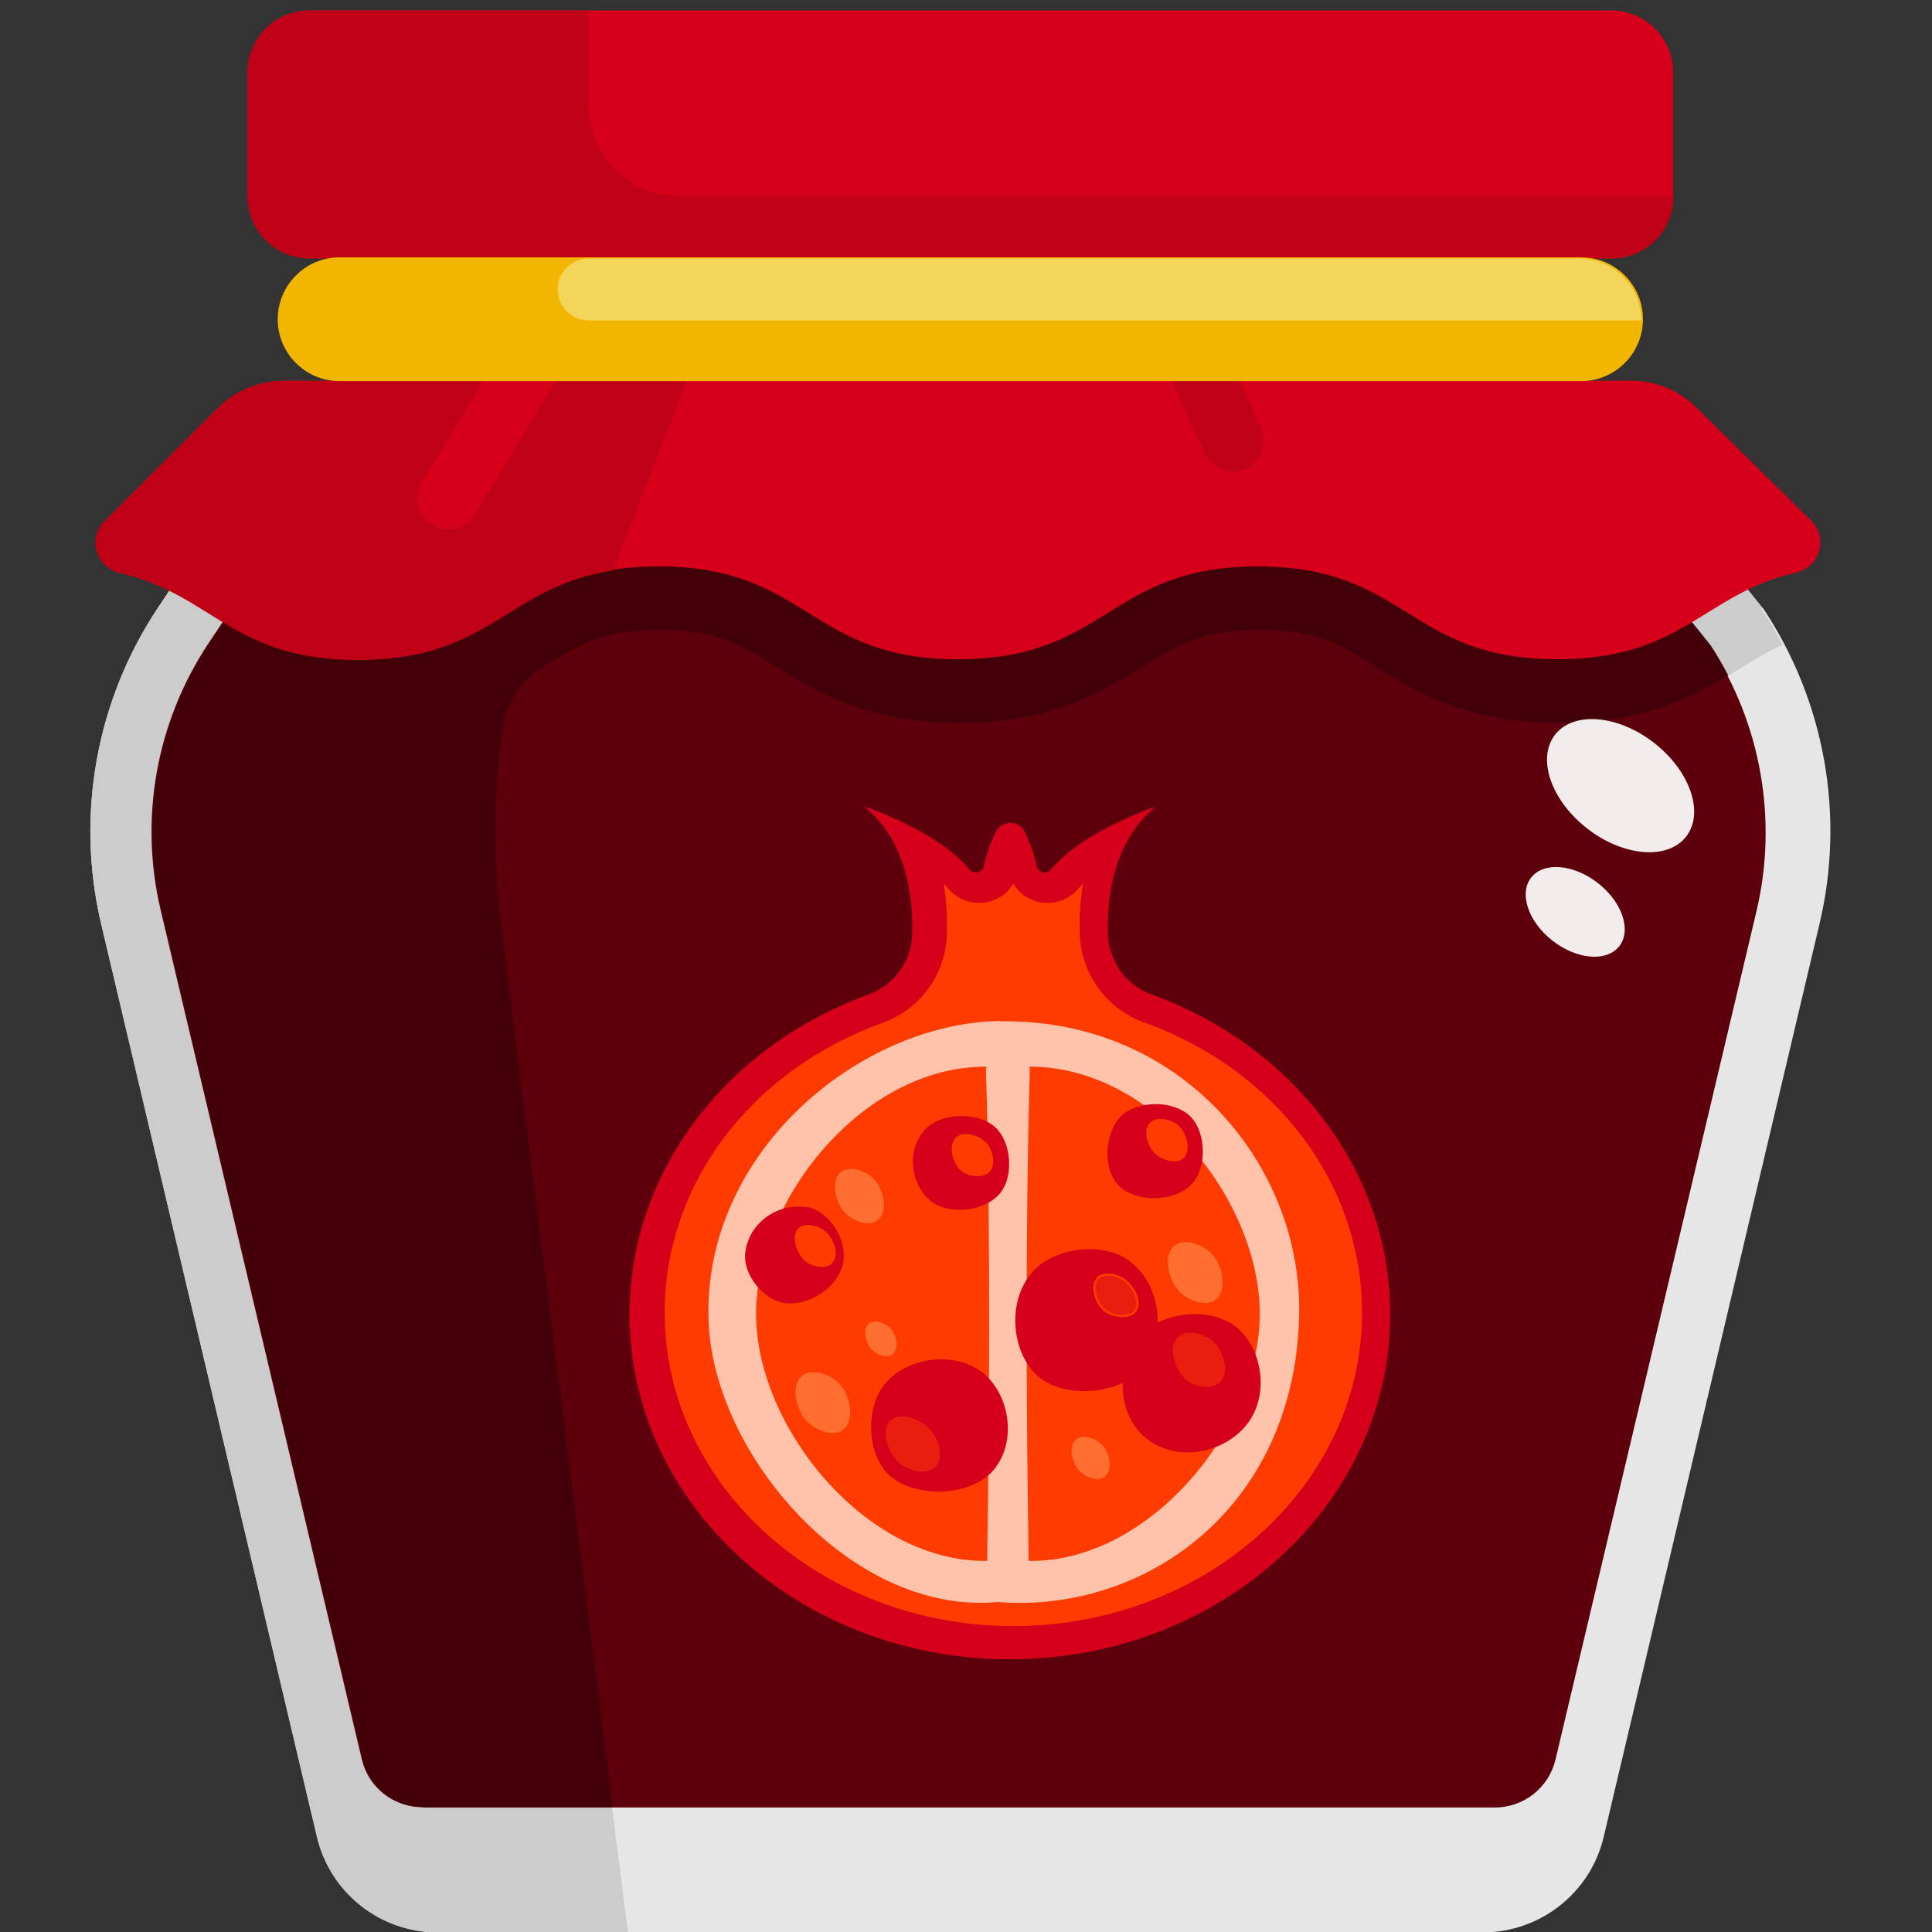 <svg width="512pt" height="512pt" version="1.1" viewBox="-24 0 512 512" xmlns="http://www.w3.org/2000/svg"><rect x="-24" y="0" width="512" height="512" fill="#333333" stroke="none"/><path d="m443 161-48.2-59.9h-337l-39.9 59.9c-16.4 24.6-21.9 55-15.1 83.8l57.2 242c3.51 14.8 16.7 25.3 32 25.3h277c15.2 0 28.5-10.5 32-25.3l57.2-242c6.83-28.8 1.37-59.2-15.1-83.8z" fill="#f9eac7" style="fill:#e6e6e6;stroke-width:.995"/><path d="m443 161-48.2-59.9h-337l-39.9 59.9c-16.4 24.6-21.9 55-15.1 83.8l57.2 242c3.51 14.8 16.7 25.3 32 25.3h50.4l-33.8-267c-2.18-17.2-2-35 0.365-51.7 0.96-6.81 4.89-12.8 10.7-16.4 0.027-0.019 0.054-0.035 0.082-0.051 9.21-5.72 15.9-9.85 31-9.85 15.2 0 21.8 4.13 31 9.85 10.6 6.59 23.8 14.8 48.4 14.8 24.5 0 37.7-8.2 48.4-14.8 9.21-5.72 15.9-9.85 31-9.85 15.2 0 21.8 4.13 31.1 9.85 10.6 6.59 23.8 14.8 48.4 14.8 24.5 0 37.8-8.2 48.4-14.8 3.87-2.4 7.27-4.43 11-6.06-1.72-3.28-3.61-6.48-5.68-9.58z" fill="#f4dbb3" style="fill:#ccc;stroke-width:.995"/><path d="m88.2 479h284c7.61 0 14.2-5.23 16-12.6l53.3-225c5.7-24.1 1.2-49.7-12.4-70.4l-42.7-53.2h-320l-35.1 52.6c-13.9 20.9-18.5 46.5-12.7 70.9l53.3 225c1.76 7.41 8.37 12.6 16 12.6z" fill="#ffc269" style="fill:#5d000c;stroke-width:.995"/><path d="m434 179c-1.41-2.73-2.96-5.4-4.66-7.98l-42.7-53.2h-320l-35.1 52.6c-13.9 20.9-18.5 46.5-12.7 70.9l53.3 225c1.76 7.41 8.37 12.6 16 12.6h50.2l-29.6-234c-2.18-17.2-2-35 0.365-51.7 0.96-6.81 4.89-12.8 10.7-16.4 0.027-0.016 0.054-0.031 0.082-0.051 9.21-5.72 15.9-9.85 31-9.85 15.2 0 21.8 4.13 31 9.85 10.6 6.59 23.8 14.8 48.4 14.8 24.5 0 37.7-8.2 48.4-14.8 9.21-5.72 15.9-9.85 31-9.85 15.2 0 21.8 4.13 31.1 9.85 10.6 6.59 23.8 14.8 48.4 14.8 22.1 0 35-6.62 45-12.7z" fill="#ffa95f" style="fill:#420008;stroke-width:.995"/><path d="m403 2.77h-345c-9.07 0-16.4 7.35-16.4 16.4v32.9c0 9.07 7.35 16.4 16.4 16.4h345c9.07 0 16.4-7.35 16.4-16.4v-32.9c-0.004-9.07-7.35-16.4-16.4-16.4z" fill="#ff8b5a" style="fill:#d6001b;stroke-width:.995"/><path d="m456 138c4.62 4.62 2.2 12.4-4.18 13.8-24.4 5.56-29.7 22.9-63.1 22.9-39.7 0-39.7-24.6-79.4-24.6-39.7 0-39.7 24.6-79.4 24.6-39.7 0-39.7-24.6-79.4-24.6-39.7 0-39.7 24.6-79.4 24.6-33.3 0-38.7-17.4-63-22.9-6.38-1.45-8.8-9.22-4.17-13.8l29.9-29.9c4.62-4.62 10.9-7.21 17.4-7.21h357c6.53 0 12.8 2.6 17.4 7.21z" fill="#ff8b5a" style="fill:#d6001b;stroke-width:.995"/><path d="m301 93.1h-18l12.2 27c1.37 3.03 4.36 4.83 7.49 4.83 1.12 0 2.28-0.233 3.37-0.73 4.14-1.86 5.98-6.73 4.11-10.9z" fill="#ff7350" style="fill:#bf0016;stroke-width:.995"/><path d="m158 101h-107c-6.53 0-12.8 2.6-17.4 7.21l-29.9 29.9c-4.62 4.62-2.2 12.4 4.17 13.8 24.4 5.56 29.7 23 63 23 35.3 0 39.3-19.4 67.5-23.7z" fill="#ff7350" style="fill:#bf0016;stroke-width:.995"/><path d="m109 93.1-21.2 34.7c-2.36 3.87-1.13 8.93 2.75 11.3 1.33 0.816 2.81 1.2 4.26 1.2 2.77 0 5.48-1.41 7.02-3.94l26.3-43.3z" fill="#ff8b5a" style="fill:#d6001b;stroke-width:.995"/><path d="m132 27.4v-24.6h-73.9c-9.07 0-16.4 7.35-16.4 16.4v32.9c0 9.08 7.35 16.4 16.4 16.4h345c9.07 0 16.4-7.35 16.4-16.4h-263c-13.6 0-24.6-11-24.6-24.6z" fill="#ff7350" style="fill:#bf0016;stroke-width:.995"/><path d="m395 101h-329c-9.07 0-16.4-7.35-16.4-16.4s7.35-16.4 16.4-16.4h329c9.07 0 16.4 7.35 16.4 16.4-4e-3 9.07-7.36 16.4-16.4 16.4z" fill="#9f6e50" style="fill:#f3b600;stroke-width:.995"/><path d="m395 68.5h-263c-4.53 0-8.21 3.68-8.21 8.21 0 4.53 3.68 8.21 8.21 8.21h279c0-9.07-7.35-16.4-16.4-16.4z" fill="#b57f5f" style="fill:#f3d55b;stroke-width:.995"/><ellipse transform="rotate(-52.2)" cx="84" cy="448" rx="14.4" ry="22" style="fill:#fff;opacity:.923;stroke-linecap:round;stroke-linejoin:round;stroke-width:8.5"/><ellipse transform="rotate(-52.2)" cx="50.2" cy="459" rx="9.72" ry="14.8" style="fill:#fff;opacity:.923;stroke-linecap:round;stroke-linejoin:round;stroke-width:5.73"/><g transform="matrix(1.07 0 0 1.07 526 -149)"><path d="m-300 339c9.89 8.01 12.2 20.7 11.9 31.8-0.247 6.69-4.56 12.5-10.9 14.8-34.6 12.6-59.1 43.3-59.1 79.2 0 47.2 42.2 85.4 94.2 85.4 52 0 94.2-38.2 94.2-85.4 0-35.9-24.4-66.6-59-79.2-6.31-2.22-10.6-8.07-10.9-14.8-0.315-11 1.96-23.7 11.9-31.8l0.08-0.039-0.08 0.039c-1.22 0.431-18.4 6.36-25.9 15.5-0.479 0.649-1.29 0.964-2.08 0.804-0.792-0.16-1.42-0.765-1.61-1.55-0.608-2.99-1.63-5.89-3.03-8.6-0.69-1.29-2.03-2.09-3.49-2.09-1.46 0-2.8 0.801-3.49 2.09-1.4 2.71-2.42 5.6-3.03 8.6-0.189 0.784-0.816 1.39-1.61 1.55-0.792 0.16-1.61-0.155-2.08-0.804-7.54-9.19-24.7-15.1-25.9-15.5l-0.08-0.039z" fill="#cc4b4c" style="fill:#d6001b;stroke-width:.62"/><path d="m-263 542c-47.6 0-86.4-34.8-86.4-77.6 0-31.7 21.1-59.9 53.9-71.8 9.37-3.3 15.7-12 16-22 0.143-4.18-0.121-8.36-0.784-12.5 0.344 0.358 0.671 0.719 0.966 1.07 1.91 2.34 4.77 3.7 7.8 3.7 3.47 0.029 6.7-1.79 8.47-4.78 1.77 2.99 5 4.81 8.48 4.78 3.01-2e-3 5.86-1.35 7.78-3.68 0.303-0.368 0.634-0.738 0.993-1.1-0.666 4.14-0.93 8.34-0.787 12.5 0.305 9.9 6.66 18.6 16 21.9 32.8 11.9 53.9 40.1 53.9 71.9-2e-3 42.8-38.7 77.6-86.4 77.6z" fill="#f5efca" style="fill:#fe3b00;stroke-width:.62"/><g transform="matrix(.87 0 0 .87 158 38.3)"><path d="m-488 407c-40 0.776-84.4 37.7-82.4 85.5 1.6 38 41 83.2 82 79.3 41.2 3.33 84-26.1 85.5-80.8 1.2-42.8-33.3-84.9-85.1-83.9z" style="fill:#ffc2aa;stroke-width:.602px;stroke:#ffc2aa"/><path d="m-492 420c-35.2 0.155-65 38.3-64.9 70.2 0.082 31.9 31 70.2 65.2 69.9 0.575-37.1 1.03-93.1-0.35-140z" style="fill:#fe3b00;stroke-width:.602px;stroke:#fe3b00"/><path d="m-479 420c35.2 0.155 65 38.3 64.9 70.2-0.082 31.9-31 70.2-65.2 69.9-0.575-37.1-1.03-93.1 0.35-140z" style="fill:#fe3b00;stroke-width:.602px;stroke:#fe3b00"/><path d="m-543 460c-8.13-1.26-16.3 4.61-17 13.1-0.491 5.81 5.19 12.8 11 13.6 6.68 0.896 15.3-4.32 16.4-11.9 0.898-5.97-4.15-13.9-10.3-14.9z" style="fill:#d6001b;stroke-width:.602px;stroke:#d6001b"/><path d="m-493 507c-7.96-6.3-22.3-4.28-28.1 4.29-4.66 6.84-4 19.3 2.27 24.7 7.34 6.32 22.8 5.76 29-1.64 6.58-7.8 4.73-21.1-3.15-27.4z" style="fill:#d6001b;stroke-width:.602px;stroke:#d6001b"/><path d="m-478 478c-7.63 8.18-6.23 23 1.14 29.5 7.41 6.58 23.4 5.33 29.6-2.4 6.35-7.91 5.58-23.2-4.16-30.1-7.27-5.18-20.5-3.5-26.6 3.03z" style="fill:#d6001b;stroke-width:.602px;stroke:#d6001b"/><path d="m-445 526c9.51 6.41 22.1 2.48 27.6-5.05 6.36-8.59 3.61-21.9-3.82-27.3-7.74-5.61-22.6-3.85-28.2 5.07-5.12 8.11-4.2 21.4 4.41 27.2z" style="fill:#d6001b;stroke-width:.602px;stroke:#d6001b"/><path d="m-509 438c-5.41 6.18-3.48 15.4 1.56 19.6 4.99 4.17 15.2 3.03 19.4-1.95 4-4.77 3.26-14.5-1.4-18.6-4.89-4.32-15.3-3.97-19.6 0.935z" style="fill:#d6001b;stroke-width:.602px;stroke:#d6001b"/><path d="m-453 434c-4.66 4.45-5.29 14.7-0.807 19.3 4.72 4.87 15.6 4.62 20.3-0.234 4.42-4.53 4.22-14.5-0.276-19-4.56-4.52-14.6-4.52-19.3-0.092z" style="fill:#d6001b;stroke-width:.602px;stroke:#d6001b"/><path d="m-445 436c-1.88 2.09-0.393 6.32 1.64 8.26 1.88 1.8 5.89 3.02 7.71 1.17 2.07-2.1 0.687-6.72-1.48-8.73-1.93-1.79-6.11-2.66-7.87-0.701z" style="fill:#fe3b00;stroke-width:.602px;stroke:#fe3b00"/><path d="m-460 480c-2.02 2.39-0.258 7.29 2.19 9.14 2.28 1.72 6.9 2.39 8.58 0.073 1.79-2.46-0.497-6.79-2.9-8.65-2.08-1.61-6.17-2.56-7.87-0.557z" style="fill:#ea1e0e;stroke-width:.602px;stroke:#fe3b00"/><path d="m-437 497c-2.65 2.86-0.66 8.9 2.27 11.5 2.41 2.11 7.47 3.03 9.59 0.631 2.46-2.8 0.59-8.44-2.14-11-2.39-2.21-7.5-3.53-9.71-1.14z" style="fill:#ea1e0e;stroke-width:.602px;stroke:#ea1e0e"/><path d="m-500 440c-2.18 2.02-1.08 6.8 1.07 8.85 1.93 1.84 6.12 2.49 7.97 0.577 1.81-1.88 0.908-5.86-0.857-7.79-1.88-2.05-6.14-3.52-8.18-1.64z" style="fill:#fe3b00;stroke-width:.602px;stroke:#fe3b00"/><path d="m-545 466c-2.03 2.23-0.276 6.87 2.02 8.83 1.86 1.59 5.71 2.35 7.32 0.504 1.86-2.14 0.315-6.4-1.77-8.32-1.87-1.73-5.85-2.89-7.57-1.01z" style="fill:#fe3b00;stroke-width:.602px;stroke:#fe3b00"/><path d="m-508 523c-2.55-2.68-8.25-4.9-10.8-2.27-2.76 2.78-0.386 8.85 2.52 11.5 2.48 2.24 7.65 3.55 9.96 1.14 2.41-2.52 0.767-7.81-1.64-10.3z" style="fill:#ea1e0e;stroke-width:.602px;stroke:#ea1e0e"/><path d="m-533 450c-2.74 2.41-1.28 8.14 1.12 10.9 2.08 2.38 6.81 4.28 9.21 2.23 2.77-2.36 1.53-8.12-0.838-10.9-2.11-2.47-7.05-4.38-9.49-2.23z" style="fill:#ff6e31;stroke-width:.524px;stroke:#ff6e31"/><path d="m-525 493c-1.75 1.54-0.82 5.2 0.714 6.96 1.33 1.52 4.35 2.74 5.89 1.43 1.77-1.51 0.978-5.19-0.535-6.96-1.35-1.58-4.51-2.8-6.07-1.43z" style="fill:#ff6e31;stroke-width:.335px;stroke:#ff6e31"/><path d="m-544 508c-3.07 2.7-1.44 9.12 1.25 12.2 2.33 2.67 7.63 4.8 10.3 2.5 3.11-2.64 1.71-9.1-0.938-12.2-2.37-2.77-7.9-4.91-10.6-2.5z" style="fill:#ff6e31;stroke-width:.587px;stroke:#ff6e31"/><path d="m-438 471c-3.07 2.7-1.44 9.12 1.25 12.2 2.33 2.67 7.63 4.8 10.3 2.5 3.11-2.64 1.71-9.1-0.938-12.2-2.37-2.77-7.9-4.91-10.6-2.5z" style="fill:#ff6e31;stroke-width:.587px;stroke:#ff6e31"/><path d="m-466 526c-2.13 1.87-0.996 6.32 0.868 8.46 1.61 1.85 5.29 3.33 7.16 1.74 2.15-1.83 1.19-6.31-0.651-8.46-1.64-1.92-5.48-3.4-7.38-1.74z" style="fill:#ff6e31;stroke-width:.407px;stroke:#ff6e31"/></g></g></svg>
